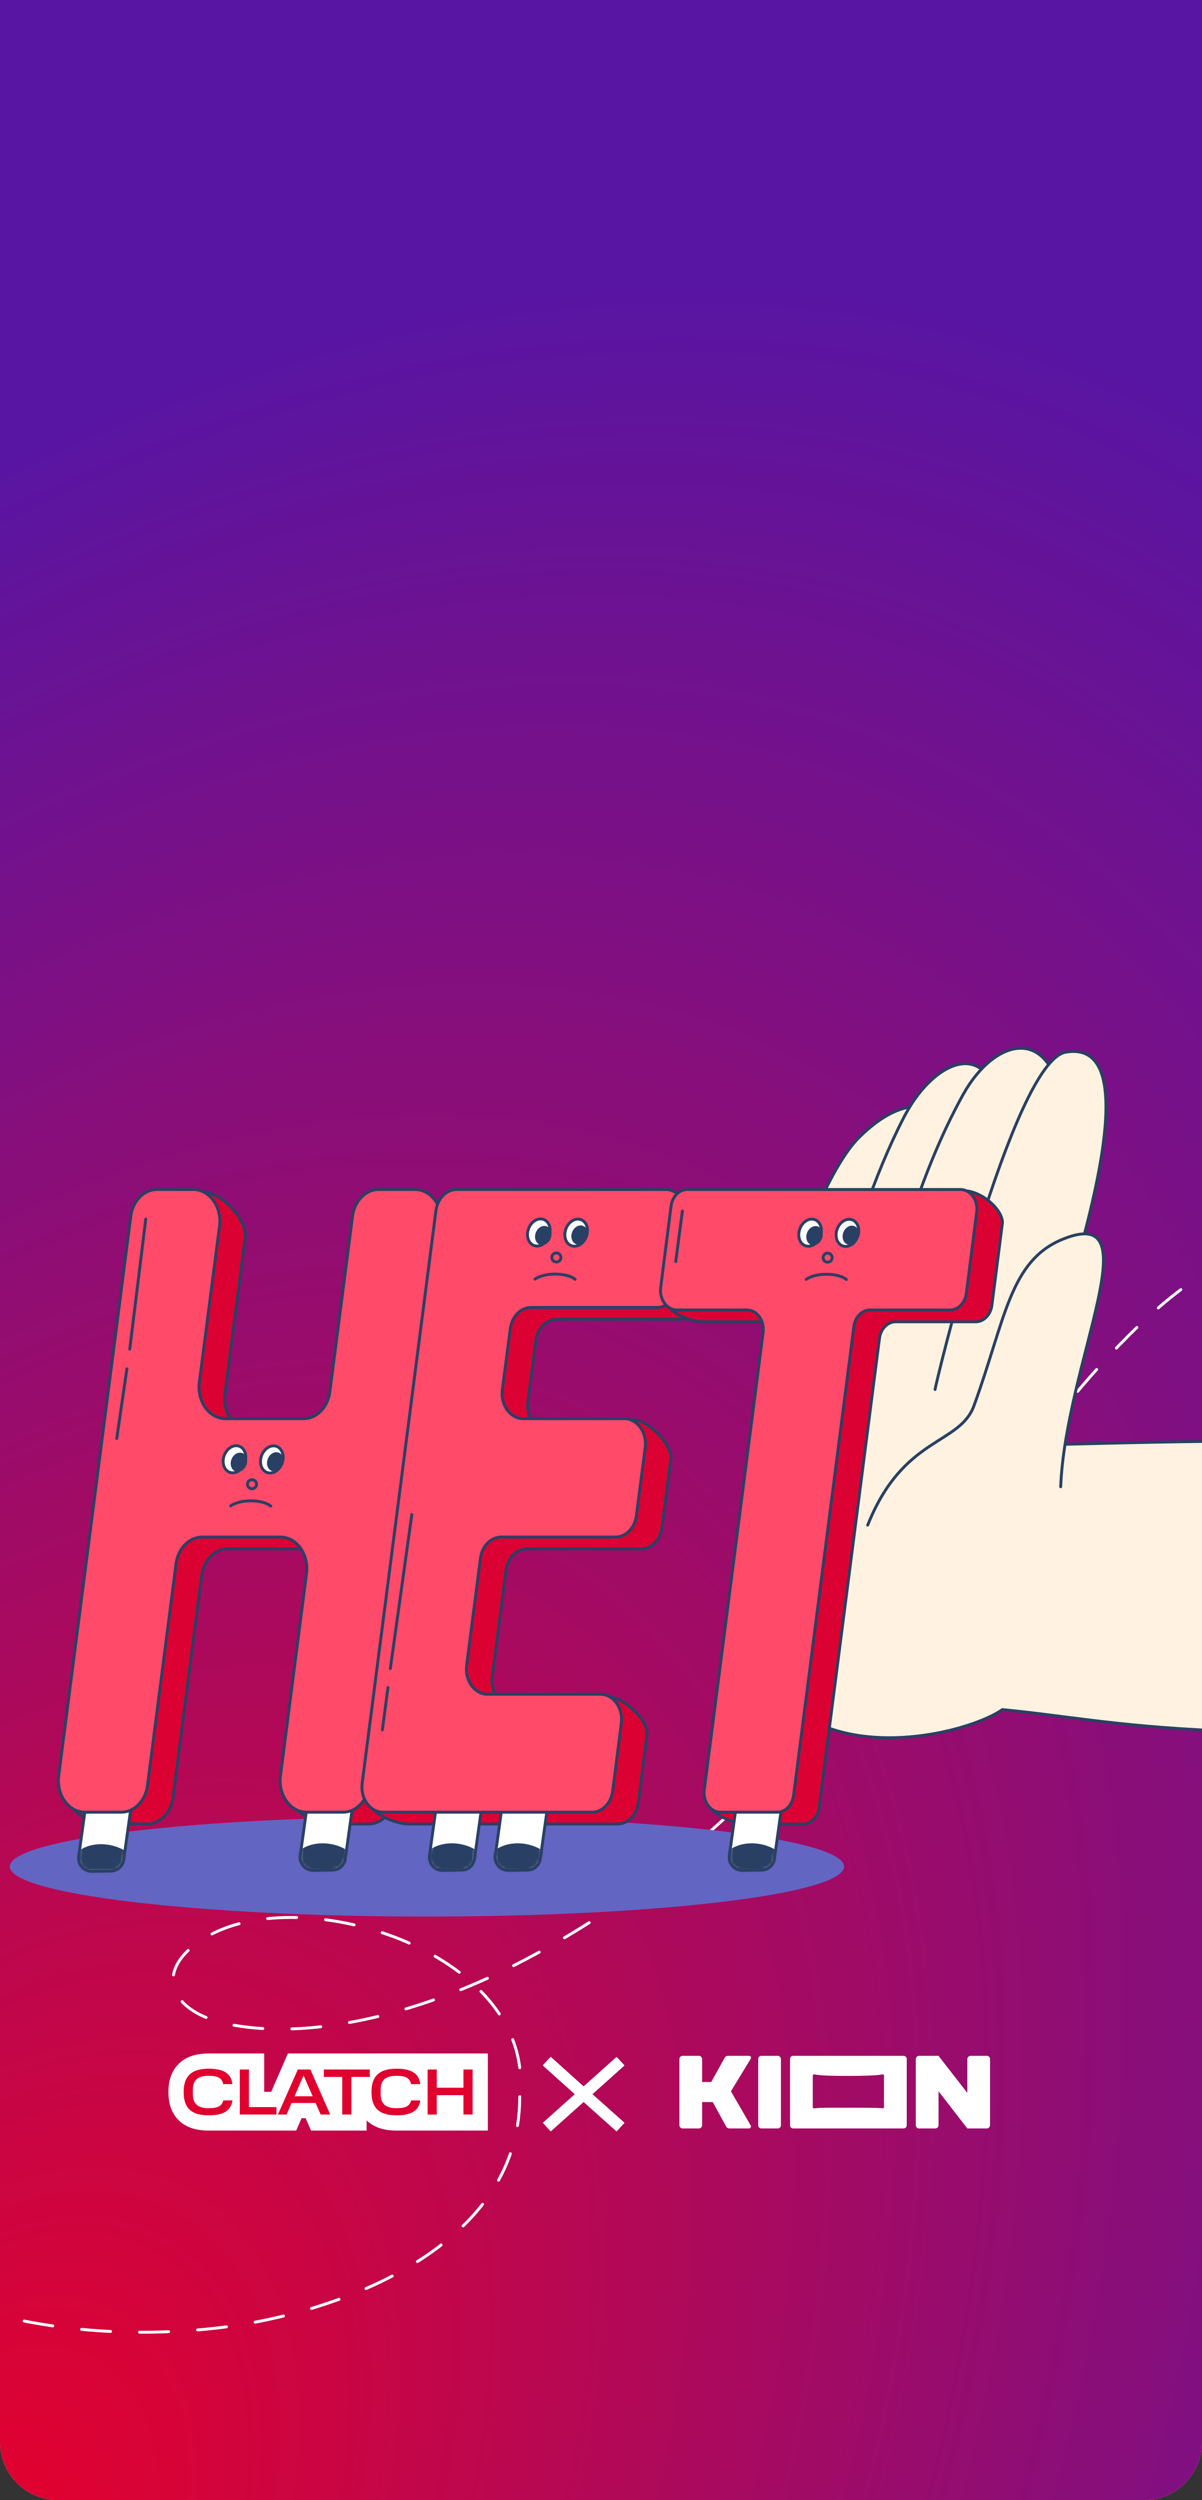 <svg width="414" height="861" viewBox="0 0 414 861" fill="none" xmlns="http://www.w3.org/2000/svg">
<rect x="0" y="0" width="414" height="861" fill="#333333" stroke="none"/>
<g clip-path="url(#clip0_1232_5188)">
<path d="M0 0H414V841C414 852.046 405.046 861 394 861H20C8.954 861 0 852.046 0 841V0Z" fill="#EF6A82"/>
<g clip-path="url(#clip1_1232_5188)">
<path d="M0 0H414V841C414 852.046 405.046 861 394 861H20C8.954 861 0 852.046 0 841V0Z" fill="#EF6A82"/>
<rect x="415" y="888" width="416" height="888" transform="rotate(-180 415 888)" fill="url(#paint0_radial_1232_5188)"/>
<path fill-rule="evenodd" clip-rule="evenodd" d="M99.12 707.449L93.398 720.397H91.003V707.449H71.794L71.795 707.449C68.592 707.474 65.031 708.102 62.246 710.49C59.249 713.058 58.217 716.719 58.217 720.478C58.217 724.237 59.247 727.91 62.267 730.47C65.12 732.888 68.773 733.463 71.995 733.463C72.047 733.463 72.104 733.463 72.104 733.463C72.105 733.463 72.105 733.463 72.106 733.463C72.105 733.463 72.105 733.463 72.106 733.463L87.691 733.459H101.955L103.799 729.301H105.198L107.034 733.459H126.071V730.025C126.229 730.177 126.393 730.326 126.564 730.47C129.416 732.888 133.07 733.463 136.292 733.463C136.44 733.463 136.588 733.461 136.737 733.459H167.566V707.449H99.12Z" fill="#E1012E"/>
<path fill-rule="evenodd" clip-rule="evenodd" d="M99.157 707.175L93.399 720.393H90.989V707.175H71.661L71.662 707.176C68.439 707.201 64.856 707.842 62.054 710.279C59.039 712.902 58 716.638 58 720.476C58 724.313 59.036 728.063 62.076 730.677C64.945 733.145 68.622 733.732 71.863 733.732C71.916 733.732 71.973 733.732 71.973 733.732C71.974 733.732 71.974 733.732 71.975 733.732C71.974 733.732 71.974 733.732 71.975 733.732L87.656 733.728H102.008L103.864 729.483H105.272L107.12 733.728H126.274V730.222C126.433 730.377 126.598 730.529 126.77 730.677C129.64 733.145 133.317 733.732 136.558 733.732C136.707 733.732 136.856 733.73 137.006 733.728H168.026V707.175H99.157ZM80.037 723.538C80.034 723.557 80.031 723.575 80.027 723.594C80.019 723.636 80.011 723.678 80.003 723.719C79.998 723.742 79.993 723.764 79.989 723.787C79.981 723.824 79.973 723.86 79.965 723.896C79.96 723.921 79.954 723.946 79.948 723.97C79.94 724.003 79.932 724.036 79.924 724.069C79.915 724.1 79.907 724.131 79.899 724.161C79.893 724.185 79.887 724.208 79.88 724.231C79.871 724.263 79.862 724.293 79.853 724.324C79.846 724.346 79.84 724.369 79.833 724.391C79.823 724.422 79.812 724.454 79.802 724.486C79.796 724.506 79.789 724.527 79.782 724.547C79.77 724.581 79.758 724.615 79.746 724.649C79.74 724.666 79.734 724.683 79.728 724.7C79.71 724.75 79.691 724.799 79.671 724.848C79.666 724.86 79.662 724.87 79.657 724.881C79.642 724.919 79.626 724.957 79.61 724.994C79.602 725.013 79.592 725.033 79.584 725.052C79.571 725.08 79.559 725.109 79.546 725.137C79.536 725.158 79.525 725.178 79.515 725.199C79.503 725.225 79.49 725.251 79.478 725.276C79.467 725.297 79.456 725.318 79.444 725.339C79.432 725.363 79.419 725.388 79.406 725.412C79.395 725.433 79.383 725.454 79.371 725.476C79.358 725.499 79.345 725.522 79.332 725.545C79.319 725.566 79.306 725.587 79.294 725.608C79.28 725.63 79.267 725.652 79.254 725.674C79.24 725.695 79.227 725.715 79.214 725.736C79.2 725.757 79.186 725.779 79.172 725.8C79.158 725.821 79.144 725.841 79.13 725.861C79.116 725.882 79.102 725.903 79.087 725.923C79.073 725.943 79.058 725.963 79.043 725.983C79.028 726.003 79.014 726.023 78.999 726.043C78.984 726.063 78.969 726.082 78.953 726.102C78.938 726.121 78.923 726.141 78.907 726.16C78.891 726.179 78.876 726.198 78.859 726.217C78.844 726.236 78.828 726.255 78.812 726.273C78.795 726.292 78.779 726.311 78.762 726.329C78.746 726.348 78.73 726.366 78.713 726.384C78.696 726.402 78.679 726.421 78.662 726.439C78.645 726.456 78.628 726.474 78.61 726.491C78.593 726.509 78.575 726.527 78.558 726.544C78.54 726.562 78.523 726.579 78.505 726.596C78.487 726.613 78.469 726.63 78.451 726.647C78.432 726.664 78.414 726.681 78.396 726.697C78.377 726.714 78.359 726.731 78.34 726.747C78.321 726.763 78.302 726.78 78.283 726.796C78.264 726.812 78.245 726.828 78.225 726.844C78.206 726.86 78.186 726.876 78.166 726.891C78.147 726.907 78.127 726.922 78.108 726.938C78.088 726.953 78.067 726.969 78.046 726.984C78.026 726.999 78.006 727.014 77.986 727.029C77.966 727.044 77.944 727.059 77.923 727.074C77.902 727.088 77.882 727.102 77.862 727.117C77.84 727.132 77.818 727.146 77.795 727.161C77.775 727.174 77.754 727.188 77.734 727.201C77.711 727.216 77.688 727.231 77.664 727.245C77.644 727.258 77.623 727.271 77.603 727.283C77.578 727.298 77.553 727.312 77.528 727.327C77.508 727.339 77.488 727.351 77.468 727.362C77.441 727.377 77.413 727.392 77.386 727.407C77.229 727.493 77.067 727.573 76.898 727.648C75.602 728.22 73.923 728.478 71.862 728.478C66.613 728.478 63.526 726.563 63.27 721.217C63.258 720.977 63.252 720.73 63.252 720.475C63.252 720.189 63.26 719.912 63.274 719.643C63.561 714.381 66.643 712.427 71.862 712.427C73.906 712.427 75.581 712.681 76.875 713.248C77.061 713.329 77.239 713.418 77.408 713.512C77.431 713.525 77.454 713.537 77.477 713.55C77.502 713.564 77.527 713.579 77.552 713.594C77.573 713.607 77.595 713.62 77.617 713.633C77.642 713.648 77.666 713.664 77.691 713.68C77.711 713.693 77.733 713.706 77.753 713.72C77.778 713.735 77.801 713.751 77.824 713.767C77.845 713.781 77.866 713.795 77.886 713.809C77.91 713.825 77.933 713.843 77.956 713.859C77.976 713.874 77.996 713.888 78.015 713.902C78.038 713.919 78.061 713.937 78.084 713.955C78.103 713.969 78.121 713.983 78.14 713.998C78.162 714.016 78.184 714.034 78.207 714.052C78.225 714.067 78.243 714.082 78.262 714.098C78.283 714.115 78.304 714.134 78.325 714.153C78.343 714.169 78.362 714.184 78.38 714.201C78.4 714.219 78.42 714.238 78.44 714.256C78.458 714.273 78.476 714.29 78.494 714.306C78.513 714.325 78.532 714.345 78.552 714.364C78.569 714.381 78.586 714.398 78.603 714.416C78.622 714.435 78.64 714.455 78.658 714.474C78.675 714.492 78.693 714.51 78.71 714.529C78.727 714.548 78.744 714.568 78.762 714.588C78.779 714.607 78.796 714.626 78.812 714.645C78.829 714.665 78.845 714.685 78.862 714.706C78.878 714.725 78.894 714.745 78.91 714.765C78.926 714.785 78.942 714.806 78.958 714.826C78.973 714.847 78.99 714.867 79.005 714.888C79.02 714.909 79.035 714.93 79.05 714.952C79.065 714.973 79.081 714.993 79.095 715.015C79.11 715.035 79.123 715.056 79.137 715.078C79.152 715.1 79.167 715.123 79.182 715.146C79.195 715.166 79.207 715.186 79.22 715.207C79.235 715.231 79.251 715.255 79.265 715.28C79.278 715.3 79.289 715.322 79.302 715.343C79.316 715.368 79.331 715.392 79.344 715.417C79.356 715.438 79.367 715.46 79.379 715.481C79.393 715.507 79.406 715.532 79.42 715.558C79.431 715.58 79.441 715.602 79.452 715.623C79.465 715.65 79.478 715.676 79.491 715.703C79.501 715.725 79.511 715.747 79.522 715.769C79.534 715.796 79.547 715.823 79.559 715.851C79.569 715.873 79.578 715.896 79.587 715.918C79.599 715.946 79.611 715.974 79.623 716.003C79.632 716.026 79.641 716.05 79.65 716.073C79.661 716.102 79.672 716.13 79.683 716.159C79.692 716.183 79.7 716.207 79.708 716.231C79.718 716.26 79.729 716.289 79.739 716.318C79.747 716.343 79.754 716.367 79.762 716.391C79.772 716.421 79.781 716.451 79.791 716.482C79.799 716.507 79.806 716.532 79.813 716.558C79.822 716.588 79.831 716.618 79.839 716.649C79.847 716.676 79.853 716.703 79.86 716.73C79.868 716.76 79.876 716.789 79.883 716.819C79.89 716.848 79.897 716.877 79.903 716.905C79.91 716.935 79.917 716.964 79.924 716.994C79.93 717.026 79.937 717.058 79.943 717.091C79.949 717.118 79.955 717.145 79.96 717.173C79.96 717.175 79.961 717.178 79.962 717.181C79.971 717.232 79.981 717.285 79.989 717.338C79.992 717.354 79.994 717.37 79.997 717.386C80.004 717.428 80.01 717.47 80.017 717.512C80.019 717.528 80.021 717.544 80.024 717.56C80.032 717.617 80.039 717.674 80.046 717.732H76.876C76.472 715.507 74.831 714.878 71.863 714.878C68.559 714.878 66.423 715.979 66.423 719.643V721.217C66.423 724.814 68.514 726.027 71.863 726.027C74.718 726.027 76.382 725.488 76.899 723.352H80.069C80.059 723.415 80.049 723.476 80.038 723.537L80.037 723.538ZM95.222 728.209H83.86H82.589V712.698H85.736V725.646H95.223V728.209H95.222ZM112.62 728.209H110.446L108.715 724.23H100.421L98.69 728.209H95.723L99.178 720.393L102.579 712.698H106.895L112.62 725.693L113.729 728.21H112.62L112.62 728.209ZM127.359 715.261H123.473H121.02V728.209H117.874V715.261H111.534V712.698H127.36V715.261H127.359ZM144.697 723.726C144.696 723.73 144.695 723.733 144.695 723.737C144.683 723.793 144.671 723.849 144.659 723.904C144.657 723.913 144.655 723.921 144.652 723.93C144.641 723.98 144.629 724.029 144.617 724.077C144.612 724.095 144.607 724.111 144.603 724.128C144.594 724.165 144.584 724.201 144.573 724.237C144.568 724.257 144.562 724.276 144.557 724.295C144.547 724.328 144.537 724.362 144.527 724.395C144.52 724.417 144.513 724.438 144.506 724.46C144.496 724.49 144.487 724.52 144.477 724.55C144.468 724.576 144.458 724.601 144.449 724.627C144.441 724.652 144.432 724.677 144.423 724.701C144.405 724.751 144.386 724.8 144.366 724.849C144.363 724.857 144.359 724.865 144.357 724.873C144.34 724.914 144.323 724.955 144.305 724.996C144.299 725.01 144.292 725.024 144.286 725.038C144.271 725.072 144.256 725.106 144.24 725.139C144.233 725.155 144.225 725.171 144.217 725.188C144.202 725.218 144.187 725.248 144.173 725.278C144.164 725.296 144.155 725.313 144.145 725.33C144.131 725.358 144.116 725.386 144.101 725.415C144.091 725.432 144.081 725.45 144.071 725.468C144.056 725.494 144.041 725.521 144.026 725.547C144.016 725.565 144.005 725.583 143.994 725.601C143.979 725.626 143.964 725.652 143.948 725.676C143.937 725.695 143.925 725.713 143.913 725.731C143.898 725.755 143.882 725.779 143.867 725.802C143.854 725.821 143.842 725.839 143.829 725.857C143.813 725.88 143.797 725.903 143.781 725.925C143.768 725.944 143.755 725.962 143.742 725.98C143.726 726.002 143.709 726.024 143.693 726.045C143.679 726.063 143.665 726.082 143.651 726.1C143.634 726.121 143.618 726.141 143.601 726.162C143.586 726.18 143.571 726.198 143.556 726.216C143.54 726.236 143.523 726.256 143.506 726.275C143.491 726.293 143.475 726.311 143.459 726.329C143.442 726.348 143.425 726.366 143.408 726.385C143.391 726.403 143.374 726.421 143.357 726.439C143.341 726.457 143.324 726.474 143.306 726.492C143.289 726.51 143.271 726.528 143.253 726.545C143.236 726.562 143.219 726.579 143.201 726.596C143.183 726.614 143.164 726.631 143.145 726.649C143.128 726.665 143.11 726.681 143.093 726.696C143.073 726.714 143.054 726.732 143.034 726.749C143.016 726.764 142.999 726.779 142.981 726.794C142.961 726.811 142.94 726.829 142.919 726.846C142.901 726.86 142.884 726.875 142.866 726.888C142.845 726.906 142.823 726.923 142.801 726.94C142.784 726.953 142.766 726.967 142.748 726.98C142.725 726.997 142.703 727.014 142.679 727.031C142.662 727.043 142.645 727.056 142.628 727.068C142.603 727.085 142.579 727.102 142.554 727.119C142.538 727.13 142.521 727.141 142.503 727.153C142.478 727.17 142.452 727.187 142.426 727.204C142.41 727.214 142.393 727.224 142.377 727.234C142.349 727.251 142.322 727.269 142.294 727.285C142.279 727.294 142.264 727.303 142.248 727.312C142.219 727.33 142.189 727.347 142.159 727.365C142.147 727.371 142.134 727.378 142.121 727.385C141.952 727.479 141.776 727.567 141.593 727.648C140.297 728.22 138.618 728.478 136.557 728.478C131.308 728.478 128.221 726.564 127.965 721.217C127.954 720.977 127.948 720.73 127.948 720.476C127.948 720.14 127.958 719.816 127.978 719.504C127.979 719.485 127.981 719.466 127.982 719.447C127.985 719.401 127.989 719.354 127.993 719.308C127.995 719.282 127.997 719.257 127.999 719.231C128.002 719.187 128.006 719.143 128.011 719.099C128.013 719.073 128.016 719.047 128.019 719.02C128.023 718.977 128.028 718.934 128.033 718.891C128.035 718.869 128.038 718.847 128.041 718.825C128.05 718.745 128.061 718.666 128.071 718.587C128.075 718.56 128.079 718.533 128.083 718.506C128.088 718.468 128.094 718.431 128.1 718.393C128.105 718.364 128.11 718.334 128.115 718.305C128.121 718.269 128.127 718.233 128.133 718.197C128.139 718.167 128.144 718.136 128.15 718.106C128.157 718.072 128.163 718.038 128.169 718.004C128.176 717.969 128.184 717.935 128.191 717.901C128.201 717.852 128.212 717.803 128.223 717.754C128.231 717.717 128.24 717.679 128.249 717.641C128.256 717.612 128.263 717.583 128.27 717.554C128.279 717.521 128.287 717.488 128.296 717.456C128.303 717.427 128.311 717.398 128.319 717.37C128.328 717.337 128.337 717.304 128.347 717.271C128.354 717.244 128.362 717.217 128.37 717.191C128.382 717.151 128.394 717.112 128.406 717.074C128.413 717.054 128.419 717.033 128.425 717.013C128.443 716.959 128.461 716.905 128.48 716.852C128.487 716.83 128.495 716.809 128.503 716.787C128.515 716.752 128.528 716.716 128.541 716.682C128.55 716.659 128.559 716.637 128.567 716.614C128.581 716.58 128.594 716.546 128.608 716.512C128.616 716.491 128.625 716.47 128.633 716.45C128.65 716.409 128.667 716.368 128.685 716.328C128.69 716.316 128.696 716.303 128.701 716.29C128.725 716.238 128.748 716.186 128.773 716.135C128.78 716.121 128.787 716.106 128.794 716.092C128.812 716.054 128.831 716.017 128.849 715.981C128.858 715.963 128.867 715.946 128.876 715.929C128.894 715.894 128.912 715.86 128.931 715.826C128.94 715.81 128.948 715.794 128.957 715.778C128.98 715.739 129.002 715.699 129.025 715.66C129.03 715.651 129.035 715.642 129.041 715.633C129.069 715.585 129.099 715.537 129.129 715.489C129.134 715.481 129.139 715.473 129.144 715.465C129.169 715.427 129.194 715.388 129.22 715.35C129.229 715.337 129.237 715.324 129.246 715.312C129.27 715.276 129.295 715.241 129.32 715.206C129.326 715.197 129.332 715.188 129.339 715.179C129.371 715.135 129.404 715.091 129.436 715.048C129.438 715.047 129.439 715.045 129.44 715.044C129.471 715.003 129.503 714.964 129.535 714.925C129.543 714.914 129.551 714.904 129.56 714.894C129.588 714.86 129.617 714.826 129.646 714.793C129.652 714.786 129.658 714.779 129.664 714.772C129.698 714.733 129.733 714.693 129.769 714.655C129.776 714.647 129.784 714.639 129.791 714.632C129.82 714.601 129.849 714.57 129.879 714.54C129.889 714.53 129.899 714.52 129.909 714.511C129.944 714.475 129.981 714.439 130.017 714.404C130.019 714.403 130.019 714.402 130.02 714.401C130.058 714.366 130.097 714.33 130.136 714.295C130.146 714.286 130.156 714.277 130.166 714.268C130.197 714.241 130.228 714.214 130.26 714.188C130.269 714.18 130.279 714.172 130.288 714.164C130.328 714.13 130.369 714.098 130.41 714.065C130.416 714.06 130.423 714.055 130.429 714.05C130.464 714.023 130.499 713.996 130.535 713.97C130.547 713.961 130.559 713.952 130.571 713.943C130.606 713.917 130.643 713.891 130.679 713.866C130.686 713.861 130.693 713.856 130.699 713.851C130.742 713.822 130.786 713.793 130.83 713.764C130.84 713.756 130.851 713.75 130.862 713.743C130.897 713.72 130.932 713.698 130.967 713.676C130.98 713.669 130.992 713.661 131.004 713.654C131.049 713.626 131.095 713.599 131.141 713.573C131.144 713.571 131.146 713.57 131.15 713.568C131.193 713.543 131.237 713.519 131.281 713.495C131.294 713.488 131.308 713.481 131.322 713.473C131.359 713.454 131.396 713.434 131.434 713.415C131.445 713.409 131.457 713.403 131.468 713.398C131.516 713.374 131.564 713.35 131.612 713.327C131.624 713.322 131.636 713.316 131.647 713.311C131.686 713.293 131.725 713.276 131.763 713.258C131.779 713.251 131.794 713.245 131.81 713.238C131.853 713.219 131.896 713.201 131.94 713.182C131.948 713.179 131.955 713.176 131.963 713.173C132.013 713.152 132.063 713.132 132.115 713.113C132.131 713.107 132.147 713.101 132.163 713.094C132.201 713.08 132.239 713.066 132.278 713.052C132.294 713.047 132.311 713.04 132.327 713.035C132.379 713.016 132.431 712.999 132.483 712.982C132.495 712.978 132.508 712.974 132.521 712.97C133.67 712.597 135.02 712.427 136.556 712.427C138.6 712.427 140.275 712.681 141.569 713.248C141.767 713.335 141.956 713.429 142.136 713.531C142.147 713.537 142.159 713.543 142.17 713.549C142.207 713.571 142.243 713.593 142.28 713.614C142.29 713.621 142.3 713.626 142.31 713.632C142.347 713.655 142.383 713.678 142.419 713.702C142.428 713.708 142.437 713.713 142.446 713.719C142.482 713.742 142.517 713.766 142.552 713.79C142.561 713.796 142.57 713.802 142.579 713.808C142.613 713.832 142.647 713.857 142.68 713.881C142.69 713.888 142.699 713.894 142.708 713.901C142.741 713.926 142.774 713.951 142.806 713.977C142.815 713.984 142.824 713.99 142.833 713.997C142.865 714.022 142.895 714.047 142.925 714.073C142.935 714.081 142.945 714.088 142.955 714.097C142.984 714.122 143.012 714.147 143.041 714.172C143.051 714.181 143.062 714.19 143.072 714.199C143.1 714.224 143.127 714.25 143.154 714.276C143.165 714.286 143.176 714.295 143.186 714.306C143.212 714.33 143.237 714.356 143.262 714.381C143.273 714.393 143.285 714.404 143.296 714.415C143.319 714.439 143.342 714.464 143.365 714.488C143.377 714.502 143.39 714.515 143.402 714.528C143.424 714.552 143.444 714.576 143.465 714.599C143.478 714.615 143.492 714.629 143.505 714.645C143.524 714.667 143.542 714.691 143.561 714.713C143.575 714.73 143.589 714.748 143.603 714.765C143.62 714.787 143.637 714.809 143.654 714.831C143.669 714.85 143.684 714.869 143.698 714.888C143.714 714.91 143.728 714.931 143.743 714.952C143.758 714.974 143.774 714.994 143.789 715.016C143.803 715.036 143.816 715.056 143.83 715.077C143.845 715.1 143.861 715.123 143.876 715.146C143.888 715.165 143.9 715.185 143.912 715.205C143.928 715.23 143.944 715.255 143.959 715.28C143.969 715.299 143.98 715.317 143.991 715.336C144.006 715.363 144.022 715.39 144.037 715.417C144.048 715.436 144.058 715.456 144.068 715.475C144.083 715.503 144.098 715.53 144.113 715.559C144.123 715.579 144.133 715.6 144.143 715.62C144.157 715.648 144.171 715.675 144.184 715.703C144.194 715.725 144.204 715.747 144.214 715.769C144.227 715.796 144.24 715.824 144.252 715.851C144.263 715.876 144.273 715.901 144.283 715.926C144.294 715.952 144.305 715.977 144.315 716.003C144.328 716.034 144.339 716.066 144.351 716.097C144.359 716.118 144.367 716.138 144.375 716.158C144.389 716.196 144.402 716.235 144.415 716.274C144.42 716.288 144.426 716.303 144.431 716.318C144.448 716.369 144.464 716.421 144.48 716.474C144.481 716.476 144.482 716.478 144.483 716.48C144.549 716.7 144.606 716.93 144.652 717.171C144.654 717.185 144.657 717.199 144.659 717.212C144.667 717.251 144.674 717.29 144.68 717.329C144.684 717.351 144.687 717.374 144.691 717.396C144.697 717.432 144.702 717.468 144.707 717.503C144.71 717.523 144.713 717.543 144.716 717.563C144.724 717.618 144.731 717.675 144.738 717.731H141.568C141.163 715.506 139.523 714.876 136.555 714.876C134.911 714.876 133.557 715.149 132.61 715.874C132.61 715.874 132.609 715.875 132.609 715.875C132.582 715.896 132.555 715.917 132.529 715.939C132.526 715.941 132.523 715.943 132.52 715.946C132.495 715.966 132.47 715.988 132.445 716.01C132.441 716.013 132.438 716.016 132.434 716.019C132.41 716.039 132.387 716.061 132.363 716.083C132.359 716.087 132.354 716.091 132.35 716.095C132.328 716.116 132.306 716.137 132.284 716.159C132.279 716.164 132.274 716.168 132.269 716.173C132.248 716.194 132.227 716.216 132.207 716.237C132.201 716.243 132.196 716.249 132.19 716.255C132.171 716.276 132.152 716.297 132.132 716.319C132.127 716.326 132.12 716.332 132.114 716.339C132.096 716.36 132.078 716.382 132.06 716.403C132.054 716.411 132.047 716.418 132.041 716.427C132.024 716.447 132.008 716.469 131.991 716.49C131.984 716.499 131.977 716.508 131.97 716.517C131.954 716.538 131.939 716.559 131.924 716.58C131.917 716.59 131.909 716.6 131.902 716.61C131.887 716.63 131.874 716.651 131.859 716.672C131.852 716.684 131.844 716.695 131.836 716.706C131.823 716.726 131.81 716.747 131.797 716.768C131.789 716.78 131.781 716.792 131.773 716.805C131.761 716.825 131.749 716.846 131.737 716.867C131.729 716.88 131.721 716.893 131.713 716.907C131.702 716.927 131.691 716.948 131.68 716.968C131.672 716.983 131.664 716.997 131.656 717.012C131.646 717.032 131.635 717.052 131.625 717.073C131.617 717.089 131.609 717.105 131.601 717.121C131.592 717.14 131.582 717.161 131.573 717.181C131.565 717.198 131.557 717.215 131.549 717.232C131.54 717.252 131.532 717.273 131.524 717.292C131.516 717.311 131.508 717.328 131.5 717.347C131.492 717.367 131.485 717.387 131.477 717.407C131.469 717.426 131.462 717.445 131.454 717.465C131.447 717.484 131.44 717.504 131.433 717.524C131.426 717.545 131.418 717.565 131.411 717.586C131.405 717.606 131.398 717.626 131.392 717.645C131.385 717.667 131.378 717.688 131.371 717.71C131.365 717.73 131.359 717.75 131.353 717.77C131.347 717.793 131.34 717.815 131.333 717.838C131.328 717.857 131.323 717.878 131.317 717.897C131.311 717.921 131.305 717.944 131.299 717.969C131.294 717.989 131.289 718.009 131.284 718.03C131.278 718.054 131.272 718.078 131.267 718.103C131.262 718.123 131.258 718.145 131.254 718.165C131.248 718.191 131.243 718.215 131.238 718.241C131.234 718.262 131.23 718.283 131.226 718.304C131.222 718.33 131.217 718.356 131.212 718.382C131.209 718.404 131.205 718.425 131.202 718.447C131.198 718.474 131.193 718.5 131.189 718.527C131.186 718.549 131.183 718.572 131.18 718.594C131.176 718.621 131.172 718.648 131.169 718.676C131.166 718.699 131.164 718.723 131.161 718.746C131.158 718.773 131.155 718.8 131.152 718.827C131.149 718.852 131.148 718.877 131.145 718.903C131.142 718.929 131.14 718.956 131.138 718.983C131.136 719.009 131.134 719.036 131.132 719.063C131.13 719.09 131.129 719.116 131.127 719.142C131.125 719.171 131.124 719.201 131.122 719.231C131.121 719.255 131.12 719.28 131.119 719.305C131.117 719.34 131.117 719.376 131.116 719.412C131.115 719.432 131.114 719.451 131.114 719.471C131.113 719.527 131.113 719.584 131.113 719.641V721.215C131.113 724.812 133.203 726.026 136.552 726.026C139.408 726.026 141.071 725.486 141.588 723.35H144.758C144.738 723.477 144.716 723.601 144.691 723.722L144.697 723.726ZM162.772 728.21H159.625V721.533H150.431V728.21H148.555H147.284V712.698H150.431V718.97H159.625V712.698H162.773V728.209L162.772 728.21Z" fill="white"/>
<path fill-rule="evenodd" clip-rule="evenodd" d="M107.089 720.513L107.065 720.457L104.557 714.743L101.432 721.914H107.704L107.089 720.513Z" fill="white"/>
<path d="M186.914 711.3L189.664 708.3L201.014 718.5L212.364 708.35L215.114 711.3L204.064 721.2L215.114 731.05L212.364 734.05L201.014 723.9L189.664 734.05L186.964 731.05L197.964 721.2L186.914 711.3Z" fill="white"/>
<g clip-path="url(#clip2_1232_5188)">
<path d="M262.123 733H267.995C268.475 733 268.976 732.452 268.976 731.936V709.064C268.971 708.548 268.47 708 267.995 708H262.123C261.643 708 261.141 708.548 261.141 709.064V731.936C261.141 732.452 261.643 733 262.123 733Z" fill="white"/>
<path d="M240.785 733C241.297 733 241.829 732.452 241.829 731.936V723.915H245.483L250.18 732.468C250.306 732.676 250.702 733 251.224 733H258.01C258.553 733 258.814 732.399 258.532 731.936L251.746 720.197L258.532 709.064C258.85 708.601 258.568 708 258.01 708H250.702C250.18 708 249.784 708.34 249.659 708.532L244.961 717.005H241.829V709.064C241.819 708.553 241.297 708 240.785 708H235.044C234.522 708 234 708.527 234 709.037V731.936C234 732.452 234.532 733 235.044 733H240.785Z" fill="white"/>
<path d="M339.956 733C340.468 733 341 732.399 341 731.883V709.037C341 708.521 340.468 708 339.956 708H334.215C333.703 708 333.171 708.548 333.171 709.064V720.766L323.254 708H316.468C315.957 708 315.424 708.548 315.424 709.064V731.936C315.424 732.452 315.957 733 316.468 733H322.21C322.721 733 323.254 732.452 323.254 731.936V720.197L333.171 733H339.956Z" fill="white"/>
<path d="M273.152 733H311.254C311.818 733 312.298 732.505 312.298 731.936V709.064C312.298 708.495 311.818 708 311.254 708H273.152C272.588 708 272.108 708.495 272.108 709.064V731.936C272.108 732.505 272.588 733 273.152 733ZM280.459 714.383C282.818 714.851 287.74 714.92 292.344 714.91C297.114 714.899 301.89 714.798 303.947 714.383C304.15 714.34 304.469 714.378 304.469 714.91V725.532C304.469 726.085 304.14 726.085 303.947 726.064C301.911 725.809 297.099 725.883 292.344 725.867C287.537 725.856 282.463 725.787 280.459 726.085C280.261 726.112 279.937 726.106 279.937 725.553V714.915C279.937 714.383 280.261 714.346 280.459 714.383Z" fill="white"/>
</g>
<path d="M443 429C405.12 429 361.399 490.875 342.402 516.162C294.789 579.539 251.532 640.155 173.684 678.535C148.291 691.053 110.091 703.282 79 697.152C58.044 693.019 52.227 678.471 70.71 667.288C104.135 647.064 185 672.671 179 722.318C179 775.254 113.494 798.19 70.71 802.156C-28.114 811.319 -96.257 757.785 -159 687.672" stroke="white" stroke-miterlimit="10" stroke-linecap="round" stroke-linejoin="round" stroke-dasharray="10 10"/>
<g style="mix-blend-mode:multiply">
<path d="M3.371 642.814C3.371 633.309 67.693 625.604 147.038 625.604C226.384 625.604 290.707 633.309 290.707 642.814C290.707 652.319 226.384 660.024 147.038 660.024C67.693 660.024 3.371 652.319 3.371 642.814Z" fill="#6365C3"/>
</g>
<path d="M455.915 496.109C373.795 496.281 369.601 498.255 287.482 498.426C280.203 535.934 316.931 549.305 309.653 586.811C380.158 588.048 370.747 600.408 520.454 595.881" fill="#FFF2E0"/>
<path d="M455.915 496.109C373.795 496.281 369.601 498.255 287.482 498.426C280.203 535.934 316.931 549.305 309.653 586.811C380.158 588.048 370.747 600.408 520.454 595.881" stroke="#294064" stroke-miterlimit="10" stroke-linecap="round" stroke-linejoin="round"/>
<path d="M349.703 428.735C349.703 428.735 334.238 353.711 295.873 391.732C276.34 411.09 245.609 510.157 258.433 563.878C270.121 612.839 331.588 598.319 345.21 588.771" fill="#FFF2E0"/>
<path d="M349.703 428.735C349.703 428.735 334.238 353.711 295.873 391.732C276.34 411.09 245.609 510.157 258.433 563.878C270.121 612.839 331.588 598.319 345.21 588.771" stroke="#294064" stroke-miterlimit="10" stroke-linecap="round" stroke-linejoin="round"/>
<path d="M343.176 376.593C337.544 358.35 320.767 366.504 311.358 384.704C290.49 425.075 279.837 484.752 279.837 484.752" fill="#FFF2E0"/>
<path d="M343.176 376.593C337.544 358.35 320.767 366.504 311.358 384.704C290.49 425.075 279.837 484.752 279.837 484.752" stroke="#294064" stroke-miterlimit="10" stroke-linecap="round" stroke-linejoin="round"/>
<path d="M366.397 384.017C363.187 351.965 342.706 357.027 331.652 377.061C315.773 405.838 305.076 443.962 298.907 481.57" fill="#FFF2E0"/>
<path d="M366.397 384.017C363.187 351.965 342.706 357.027 331.652 377.061C315.773 405.838 305.076 443.962 298.907 481.57" stroke="#294064" stroke-miterlimit="10" stroke-linecap="round" stroke-linejoin="round"/>
<path d="M349.277 503.733C353.774 483.125 404.84 356.016 367.12 362.335C348.696 365.422 321.37 480.255 322.068 478.51" fill="#FFF2E0"/>
<path d="M349.277 503.733C353.774 483.125 404.84 356.016 367.12 362.335C348.696 365.422 321.37 480.255 322.068 478.51" stroke="#294064" stroke-miterlimit="10" stroke-linecap="round" stroke-linejoin="round"/>
<path d="M365.327 512.019C367.065 469.172 397.02 414.298 366.176 426.703C347.697 434.136 346.323 454.329 335.468 484.082C330.466 497.791 311.103 494.456 298.857 525.235" fill="#FFF2E0"/>
<path d="M365.327 512.019C367.065 469.172 397.019 414.298 366.177 426.703C347.697 434.136 346.323 454.329 335.468 484.082C330.466 497.791 311.103 494.456 298.857 525.235" stroke="#294064" stroke-miterlimit="10" stroke-linecap="round" stroke-linejoin="round"/>
<path d="M151.782 413.723C157.381 413.723 161.663 419.665 160.815 426.254L135.992 618.932C135.308 624.242 131.471 628.164 126.959 628.164H114.45C108.852 628.164 98.015 623.101 98.864 616.511L114.396 545.932C115.245 539.341 110.962 533.401 105.363 533.401H78.479C73.967 533.401 70.131 537.322 69.447 542.632L59.618 618.932C58.934 624.242 55.097 628.164 50.585 628.164L36.472 627.896C30.873 627.896 22.938 624.005 23.787 617.415L53.866 422.955C54.551 417.645 58.387 413.723 62.899 413.723L70.171 410.526C75.772 410.526 85.287 419.668 84.435 426.26L77.476 480.108C76.624 486.7 80.907 492.645 86.508 492.645H113.391C117.901 492.645 121.737 488.727 122.422 483.419L130.237 422.949C130.923 417.642 134.759 413.723 139.269 413.723H151.782Z" fill="#DB0233" stroke="#294064" stroke-miterlimit="10" stroke-linejoin="round"/>
<path d="M238.097 413.724C242.548 413.724 245.951 418.444 245.278 423.682L242.281 446.996C241.739 451.218 238.689 454.337 235.101 454.337H191.75C188.166 454.337 185.119 457.446 184.571 461.663L181.84 482.673C181.159 487.915 184.564 492.645 189.019 492.645L218.506 489.024C222.961 489.024 231.728 497.375 231.047 502.617L227.995 526.075C227.447 530.291 224.4 533.401 220.817 533.401H181.477C177.89 533.401 174.841 536.517 174.297 540.736L169.542 577.589C168.866 582.827 172.27 587.55 176.722 587.55L210.002 584.469C214.445 584.469 223.476 592.258 222.814 597.489L219.863 620.803C219.327 625.035 216.274 628.164 212.68 628.164H140.741C136.29 628.164 126.401 624.387 127.076 619.149L158.959 421.061C159.503 416.841 162.553 413.724 166.139 413.724H238.097Z" fill="#DB0233" stroke="#294064" stroke-miterlimit="10" stroke-linejoin="round"/>
<path d="M341.641 449.493C341.221 452.775 338.851 455.201 336.064 455.201H308.492C305.705 455.201 303.338 457.621 302.915 460.9L282.136 622.463C281.714 625.742 279.345 628.164 276.56 628.164H256.975C253.519 628.164 243.883 624.862 244.406 620.793L271.655 462.934C272.177 458.867 269.534 455.201 266.078 455.201H241.951C238.497 455.201 229.698 452.328 230.217 448.263L239.956 419.431C240.376 416.148 242.746 413.723 245.534 413.723L333.301 410.168C339.467 411.114 345.744 417.386 345.225 421.451L341.641 449.493Z" fill="#DB0233" stroke="#294064" stroke-miterlimit="10" stroke-linejoin="round"/>
<path d="M32.19 602.623C32.498 600.401 34.398 598.746 36.642 598.746H43.264C45.993 598.746 48.092 601.159 47.715 603.862L42.603 640.46C42.297 642.656 40.434 644.3 38.217 644.333L31.621 644.428C28.867 644.468 26.726 642.045 27.104 639.317L32.19 602.623Z" fill="white" stroke="#294064" stroke-miterlimit="10" stroke-linejoin="round"/>
<mask id="mask0_1232_5188" style="mask-type:luminance" maskUnits="userSpaceOnUse" x="27" y="598" width="21" height="47">
<path d="M32.19 602.624C32.498 600.402 34.398 598.747 36.642 598.747H43.264C45.993 598.747 48.092 601.16 47.715 603.863L42.603 640.461C42.297 642.657 40.434 644.301 38.217 644.334L31.621 644.429C28.867 644.468 26.726 642.046 27.104 639.318L32.19 602.624Z" fill="white"/>
</mask>
<g mask="url(#mask0_1232_5188)">
<path d="M24.196 641.419C31.081 629.165 54.247 638.236 45.487 650.403C39.699 658.444 16.878 651.091 20.504 639.02" fill="#294064"/>
<path d="M24.196 641.419C31.081 629.165 54.247 638.236 45.487 650.403C39.699 658.444 16.878 651.091 20.504 639.02" stroke="#294064" stroke-miterlimit="10" stroke-linecap="round" stroke-linejoin="round"/>
</g>
<path d="M108.503 602.323C108.81 600.101 110.711 598.446 112.954 598.446H119.576C122.306 598.446 124.405 600.859 124.027 603.562L118.916 640.159C118.609 642.355 116.747 644 114.53 644.032L107.934 644.127C105.18 644.167 103.038 641.744 103.416 639.017L108.503 602.323Z" fill="white" stroke="#294064" stroke-miterlimit="10" stroke-linejoin="round"/>
<mask id="mask1_1232_5188" style="mask-type:luminance" maskUnits="userSpaceOnUse" x="103" y="598" width="22" height="47">
<path d="M108.503 602.323C108.81 600.101 110.711 598.445 112.954 598.445H119.576C122.306 598.445 124.405 600.858 124.027 603.562L118.916 640.159C118.609 642.355 116.747 643.999 114.53 644.032L107.934 644.127C105.18 644.167 103.038 641.744 103.416 639.016L108.503 602.323Z" fill="white"/>
</mask>
<g mask="url(#mask1_1232_5188)">
<path d="M100.508 641.117C107.394 628.864 130.56 637.934 121.8 650.101C116.011 658.142 93.19 650.79 96.817 638.718" fill="#294064"/>
<path d="M100.508 641.117C107.394 628.864 130.56 637.934 121.8 650.101C116.011 658.142 93.19 650.79 96.817 638.718" stroke="#294064" stroke-miterlimit="10" stroke-linecap="round" stroke-linejoin="round"/>
</g>
<path d="M153.009 602.323C153.317 600.101 155.217 598.446 157.461 598.446H164.082C166.812 598.446 168.911 600.859 168.534 603.562L163.423 640.159C163.116 642.355 161.254 644 159.036 644.032L152.44 644.127C149.687 644.167 147.544 641.744 147.923 639.017L153.009 602.323Z" fill="white" stroke="#294064" stroke-miterlimit="10" stroke-linejoin="round"/>
<mask id="mask2_1232_5188" style="mask-type:luminance" maskUnits="userSpaceOnUse" x="147" y="598" width="22" height="47">
<path d="M153.009 602.323C153.317 600.101 155.217 598.445 157.461 598.445H164.082C166.812 598.445 168.911 600.858 168.534 603.562L163.423 640.159C163.116 642.355 161.254 643.999 159.036 644.032L152.44 644.127C149.687 644.167 147.544 641.744 147.923 639.016L153.009 602.323Z" fill="white"/>
</mask>
<g mask="url(#mask2_1232_5188)">
<path d="M145.015 641.117C151.9 628.864 175.066 637.934 166.307 650.101C160.517 658.142 137.697 650.79 141.323 638.718" fill="#294064"/>
<path d="M145.015 641.117C151.9 628.864 175.066 637.934 166.307 650.101C160.517 658.142 137.697 650.79 141.323 638.718" stroke="#294064" stroke-miterlimit="10" stroke-linecap="round" stroke-linejoin="round"/>
</g>
<path d="M175.672 602.323C175.98 600.101 177.88 598.446 180.124 598.446H186.745C189.475 598.446 191.574 600.859 191.197 603.562L186.086 640.159C185.779 642.355 183.917 644 181.699 644.032L175.103 644.127C172.35 644.167 170.208 641.744 170.587 639.017L175.672 602.323Z" fill="white" stroke="#294064" stroke-miterlimit="10" stroke-linejoin="round"/>
<mask id="mask3_1232_5188" style="mask-type:luminance" maskUnits="userSpaceOnUse" x="170" y="598" width="22" height="47">
<path d="M175.672 602.323C175.98 600.101 177.88 598.445 180.124 598.445H186.745C189.475 598.445 191.574 600.858 191.197 603.562L186.086 640.159C185.779 642.355 183.917 643.999 181.699 644.032L175.103 644.127C172.35 644.167 170.208 641.744 170.587 639.016L175.672 602.323Z" fill="white"/>
</mask>
<g mask="url(#mask3_1232_5188)">
<path d="M167.678 641.117C174.563 628.864 197.729 637.934 188.97 650.101C183.18 658.142 160.36 650.79 163.986 638.718" fill="#294064"/>
<path d="M167.678 641.117C174.563 628.864 197.729 637.934 188.97 650.101C183.18 658.142 160.36 650.79 163.986 638.718" stroke="#294064" stroke-miterlimit="10" stroke-linecap="round" stroke-linejoin="round"/>
</g>
<path d="M256.304 602.323C256.611 600.101 258.512 598.446 260.755 598.446H267.377C270.107 598.446 272.206 600.859 271.828 603.562L266.716 640.159C266.41 642.355 264.547 644 262.331 644.032L255.735 644.127C252.98 644.167 250.839 641.744 251.217 639.017L256.304 602.323Z" fill="white" stroke="#294064" stroke-miterlimit="10" stroke-linejoin="round"/>
<mask id="mask4_1232_5188" style="mask-type:luminance" maskUnits="userSpaceOnUse" x="251" y="598" width="21" height="47">
<path d="M256.304 602.323C256.611 600.101 258.512 598.445 260.755 598.445H267.377C270.107 598.445 272.206 600.858 271.828 603.562L266.716 640.159C266.41 642.355 264.547 643.999 262.331 644.032L255.735 644.127C252.98 644.167 250.839 641.744 251.217 639.016L256.304 602.323Z" fill="white"/>
</mask>
<g mask="url(#mask4_1232_5188)">
<path d="M248.31 641.117C255.195 628.864 278.36 637.934 269.6 650.101C263.812 658.142 240.991 650.79 244.617 638.718" fill="#294064"/>
<path d="M248.31 641.117C255.195 628.864 278.36 637.934 269.6 650.101C263.812 658.142 240.991 650.79 244.617 638.718" stroke="#294064" stroke-miterlimit="10" stroke-linecap="round" stroke-linejoin="round"/>
</g>
<path d="M142.961 409.648C148.56 409.648 152.842 415.59 151.994 422.18L127.171 614.857C126.487 620.167 122.65 624.089 118.138 624.089H105.63C100.03 624.089 95.748 618.147 96.597 611.557L105.576 541.857C106.424 535.266 102.142 529.326 96.543 529.326H69.658C65.146 529.326 61.31 533.247 60.626 538.557L50.797 614.857C50.113 620.167 46.276 624.089 41.764 624.089H29.256C23.656 624.089 19.374 618.147 20.223 611.557L45.045 418.88C45.73 413.57 49.566 409.648 54.078 409.648H66.582C72.183 409.648 76.466 415.593 75.614 422.184L68.655 476.033C67.803 482.625 72.086 488.569 77.687 488.569H104.569C109.08 488.569 112.916 484.652 113.602 479.343L121.416 418.875C122.103 413.567 125.938 409.648 130.448 409.648H142.961Z" fill="#FF4A69" stroke="#294064" stroke-miterlimit="10" stroke-linejoin="round"/>
<path d="M229.277 409.648C233.727 409.648 237.13 414.369 236.457 419.607L233.461 442.921C232.918 447.142 229.868 450.261 226.28 450.261H182.928C179.346 450.261 176.298 453.371 175.75 457.588L173.019 478.598C172.337 483.839 175.743 488.569 180.198 488.569H215.046C219.501 488.569 222.907 493.3 222.225 498.542L219.174 522C218.627 526.216 215.579 529.326 211.996 529.326H172.656C169.07 529.326 166.02 532.442 165.476 536.661L160.721 573.513C160.045 578.752 163.449 583.475 167.901 583.475H206.81C211.252 583.475 214.654 588.183 213.993 593.413L211.042 616.728C210.506 620.96 207.453 624.089 203.86 624.089H131.921C127.47 624.089 124.066 619.366 124.741 614.127L150.139 416.986C150.682 412.766 153.732 409.648 157.319 409.648H229.277Z" fill="#FF4A69" stroke="#294064" stroke-miterlimit="10" stroke-linejoin="round"/>
<path d="M332.82 445.418C332.401 448.7 330.031 451.126 327.243 451.126H299.671C296.885 451.126 294.516 453.546 294.094 456.825L273.315 618.388C272.893 621.667 270.524 624.089 267.739 624.089H248.154C244.697 624.089 242.054 620.422 242.577 616.354L262.833 458.859C263.357 454.791 260.713 451.126 257.257 451.126H233.129C229.675 451.126 227.033 447.463 227.553 443.398L231.136 415.356C231.555 412.073 233.925 409.648 236.713 409.648H330.827C334.28 409.648 336.923 413.311 336.404 417.376L332.82 445.418Z" fill="#FF4A69" stroke="#294064" stroke-miterlimit="10" stroke-linejoin="round"/>
<path d="M275.477 423.213C276.388 420.734 278.708 419.306 280.659 420.023C282.61 420.741 283.454 423.331 282.541 425.81C281.63 428.289 279.31 429.717 277.359 429C275.408 428.282 274.566 425.691 275.477 423.213Z" fill="white" stroke="#294064" stroke-miterlimit="10" stroke-linejoin="round"/>
<path d="M288.344 423.275C289.255 420.797 291.575 419.369 293.526 420.087C295.477 420.804 296.32 423.395 295.408 425.874C294.497 428.352 292.177 429.781 290.226 429.063C288.275 428.346 287.431 425.754 288.344 423.275Z" fill="white" stroke="#294064" stroke-miterlimit="10" stroke-linejoin="round"/>
<path d="M283.488 433.116C283.488 432.252 284.189 431.552 285.053 431.552C285.915 431.552 286.616 432.252 286.616 433.116C286.616 433.979 285.915 434.679 285.053 434.679C284.189 434.679 283.488 433.979 283.488 433.116Z" fill="#FF4A69" stroke="#294064" stroke-miterlimit="10" stroke-linejoin="round"/>
<path d="M278.423 424.762C278.97 423.275 280.362 422.418 281.533 422.849C282.704 423.278 283.21 424.833 282.662 426.321C282.116 427.808 280.723 428.665 279.553 428.234C278.382 427.803 277.876 426.25 278.423 424.762Z" fill="#294064" stroke="#294064" stroke-miterlimit="10" stroke-linejoin="round"/>
<path d="M290.927 424.61C291.474 423.122 292.867 422.266 294.037 422.697C295.208 423.127 295.714 424.681 295.166 426.169C294.62 427.656 293.227 428.513 292.057 428.082C290.886 427.652 290.38 426.097 290.927 424.61Z" fill="#294064" stroke="#294064" stroke-miterlimit="10" stroke-linejoin="round"/>
<path d="M277.69 440.57C281.165 438.143 288.824 438.346 291.506 440.645" stroke="#294064" stroke-miterlimit="10" stroke-linecap="round" stroke-linejoin="round"/>
<path d="M182.047 423.147C182.958 420.67 185.278 419.241 187.229 419.959C189.18 420.676 190.022 423.267 189.111 425.746C188.2 428.224 185.88 429.652 183.929 428.935C181.977 428.218 181.134 425.626 182.047 423.147Z" fill="white" stroke="#294064" stroke-miterlimit="10" stroke-linejoin="round"/>
<path d="M194.912 423.212C195.825 420.733 198.145 419.305 200.096 420.022C202.047 420.74 202.889 423.33 201.978 425.809C201.067 428.288 198.746 429.716 196.795 428.999C194.844 428.281 194.001 425.69 194.912 423.212Z" fill="white" stroke="#294064" stroke-miterlimit="10" stroke-linejoin="round"/>
<path d="M190.058 433.051C190.058 432.189 190.758 431.488 191.622 431.488C192.485 431.488 193.186 432.189 193.186 433.051C193.186 433.915 192.485 434.616 191.622 434.616C190.758 434.616 190.058 433.915 190.058 433.051Z" fill="#FF4A69" stroke="#294064" stroke-miterlimit="10" stroke-linejoin="round"/>
<path d="M184.993 424.697C185.539 423.211 186.932 422.353 188.103 422.784C189.273 423.215 189.78 424.77 189.232 426.257C188.686 427.744 187.293 428.601 186.123 428.171C184.951 427.74 184.446 426.185 184.993 424.697Z" fill="#294064" stroke="#294064" stroke-miterlimit="10" stroke-linejoin="round"/>
<path d="M197.497 424.544C198.044 423.057 199.436 422.2 200.607 422.63C201.777 423.061 202.284 424.616 201.736 426.103C201.19 427.591 199.797 428.447 198.627 428.016C197.455 427.586 196.95 426.031 197.497 424.544Z" fill="#294064" stroke="#294064" stroke-miterlimit="10" stroke-linejoin="round"/>
<path d="M184.26 440.505C187.735 438.08 195.394 438.281 198.076 440.581" stroke="#294064" stroke-miterlimit="10" stroke-linecap="round" stroke-linejoin="round"/>
<path d="M77.223 501.242C78.134 498.763 80.455 497.335 82.406 498.052C84.357 498.77 85.2 501.361 84.288 503.84C83.377 506.319 81.056 507.746 79.105 507.028C77.154 506.311 76.311 503.72 77.223 501.242Z" fill="white" stroke="#294064" stroke-miterlimit="10" stroke-linejoin="round"/>
<path d="M90.09 501.305C91.001 498.827 93.322 497.398 95.272 498.116C97.224 498.833 98.066 501.425 97.155 503.902C96.243 506.381 93.923 507.809 91.972 507.092C90.021 506.374 89.178 503.784 90.09 501.305Z" fill="white" stroke="#294064" stroke-miterlimit="10" stroke-linejoin="round"/>
<path d="M85.235 511.144C85.235 510.28 85.935 509.58 86.799 509.58C87.662 509.58 88.362 510.28 88.362 511.144C88.362 512.008 87.662 512.708 86.799 512.708C85.935 512.708 85.235 512.008 85.235 511.144Z" fill="#FF4A69" stroke="#294064" stroke-miterlimit="10" stroke-linejoin="round"/>
<path d="M80.169 502.791C80.716 501.303 82.109 500.447 83.279 500.878C84.45 501.308 84.956 502.863 84.409 504.35C83.862 505.837 82.47 506.694 81.299 506.264C80.128 505.833 79.623 504.278 80.169 502.791Z" fill="#294064" stroke="#294064" stroke-miterlimit="10" stroke-linejoin="round"/>
<path d="M92.674 502.638C93.221 501.15 94.613 500.294 95.784 500.724C96.954 501.155 97.46 502.709 96.913 504.196C96.366 505.684 94.974 506.54 93.803 506.11C92.632 505.68 92.127 504.125 92.674 502.638Z" fill="#294064" stroke="#294064" stroke-miterlimit="10" stroke-linejoin="round"/>
<path d="M79.436 518.599C82.911 516.173 90.571 516.375 93.253 518.675" stroke="#294064" stroke-miterlimit="10" stroke-linecap="round" stroke-linejoin="round"/>
<path d="M50.2 419.817L44.69 464.611" stroke="#294064" stroke-miterlimit="10" stroke-linecap="round" stroke-linejoin="round"/>
<path d="M43.705 471.383L40.212 495.395" stroke="#294064" stroke-miterlimit="10" stroke-linecap="round" stroke-linejoin="round"/>
<path d="M141.843 521.583L134.436 574.633" stroke="#294064" stroke-miterlimit="10" stroke-linecap="round" stroke-linejoin="round"/>
<path d="M133.627 581.168L131.694 595.742" stroke="#294064" stroke-miterlimit="10" stroke-linecap="round" stroke-linejoin="round"/>
<path d="M235.035 417.061L232.747 434.463" stroke="#294064" stroke-miterlimit="10" stroke-linecap="round" stroke-linejoin="round"/>
</g>
</g>
<defs>
<radialGradient id="paint0_radial_1232_5188" cx="0" cy="0" r="1" gradientUnits="userSpaceOnUse" gradientTransform="translate(831 888) rotate(118.185) scale(847.513 524.456)">
<stop stop-color="#E7012A"/>
<stop offset="1" stop-color="#5815A3"/>
</radialGradient>
<clipPath id="clip0_1232_5188">
<path d="M0 0H414V841C414 852.046 405.046 861 394 861H20C8.954 861 0 852.046 0 841V0Z" fill="white"/>
</clipPath>
<clipPath id="clip1_1232_5188">
<path d="M0 0H414V841C414 852.046 405.046 861 394 861H20C8.954 861 0 852.046 0 841V0Z" fill="white"/>
</clipPath>
<clipPath id="clip2_1232_5188">
<rect width="107" height="25" fill="white" transform="translate(234 708)"/>
</clipPath>
</defs>
</svg>
